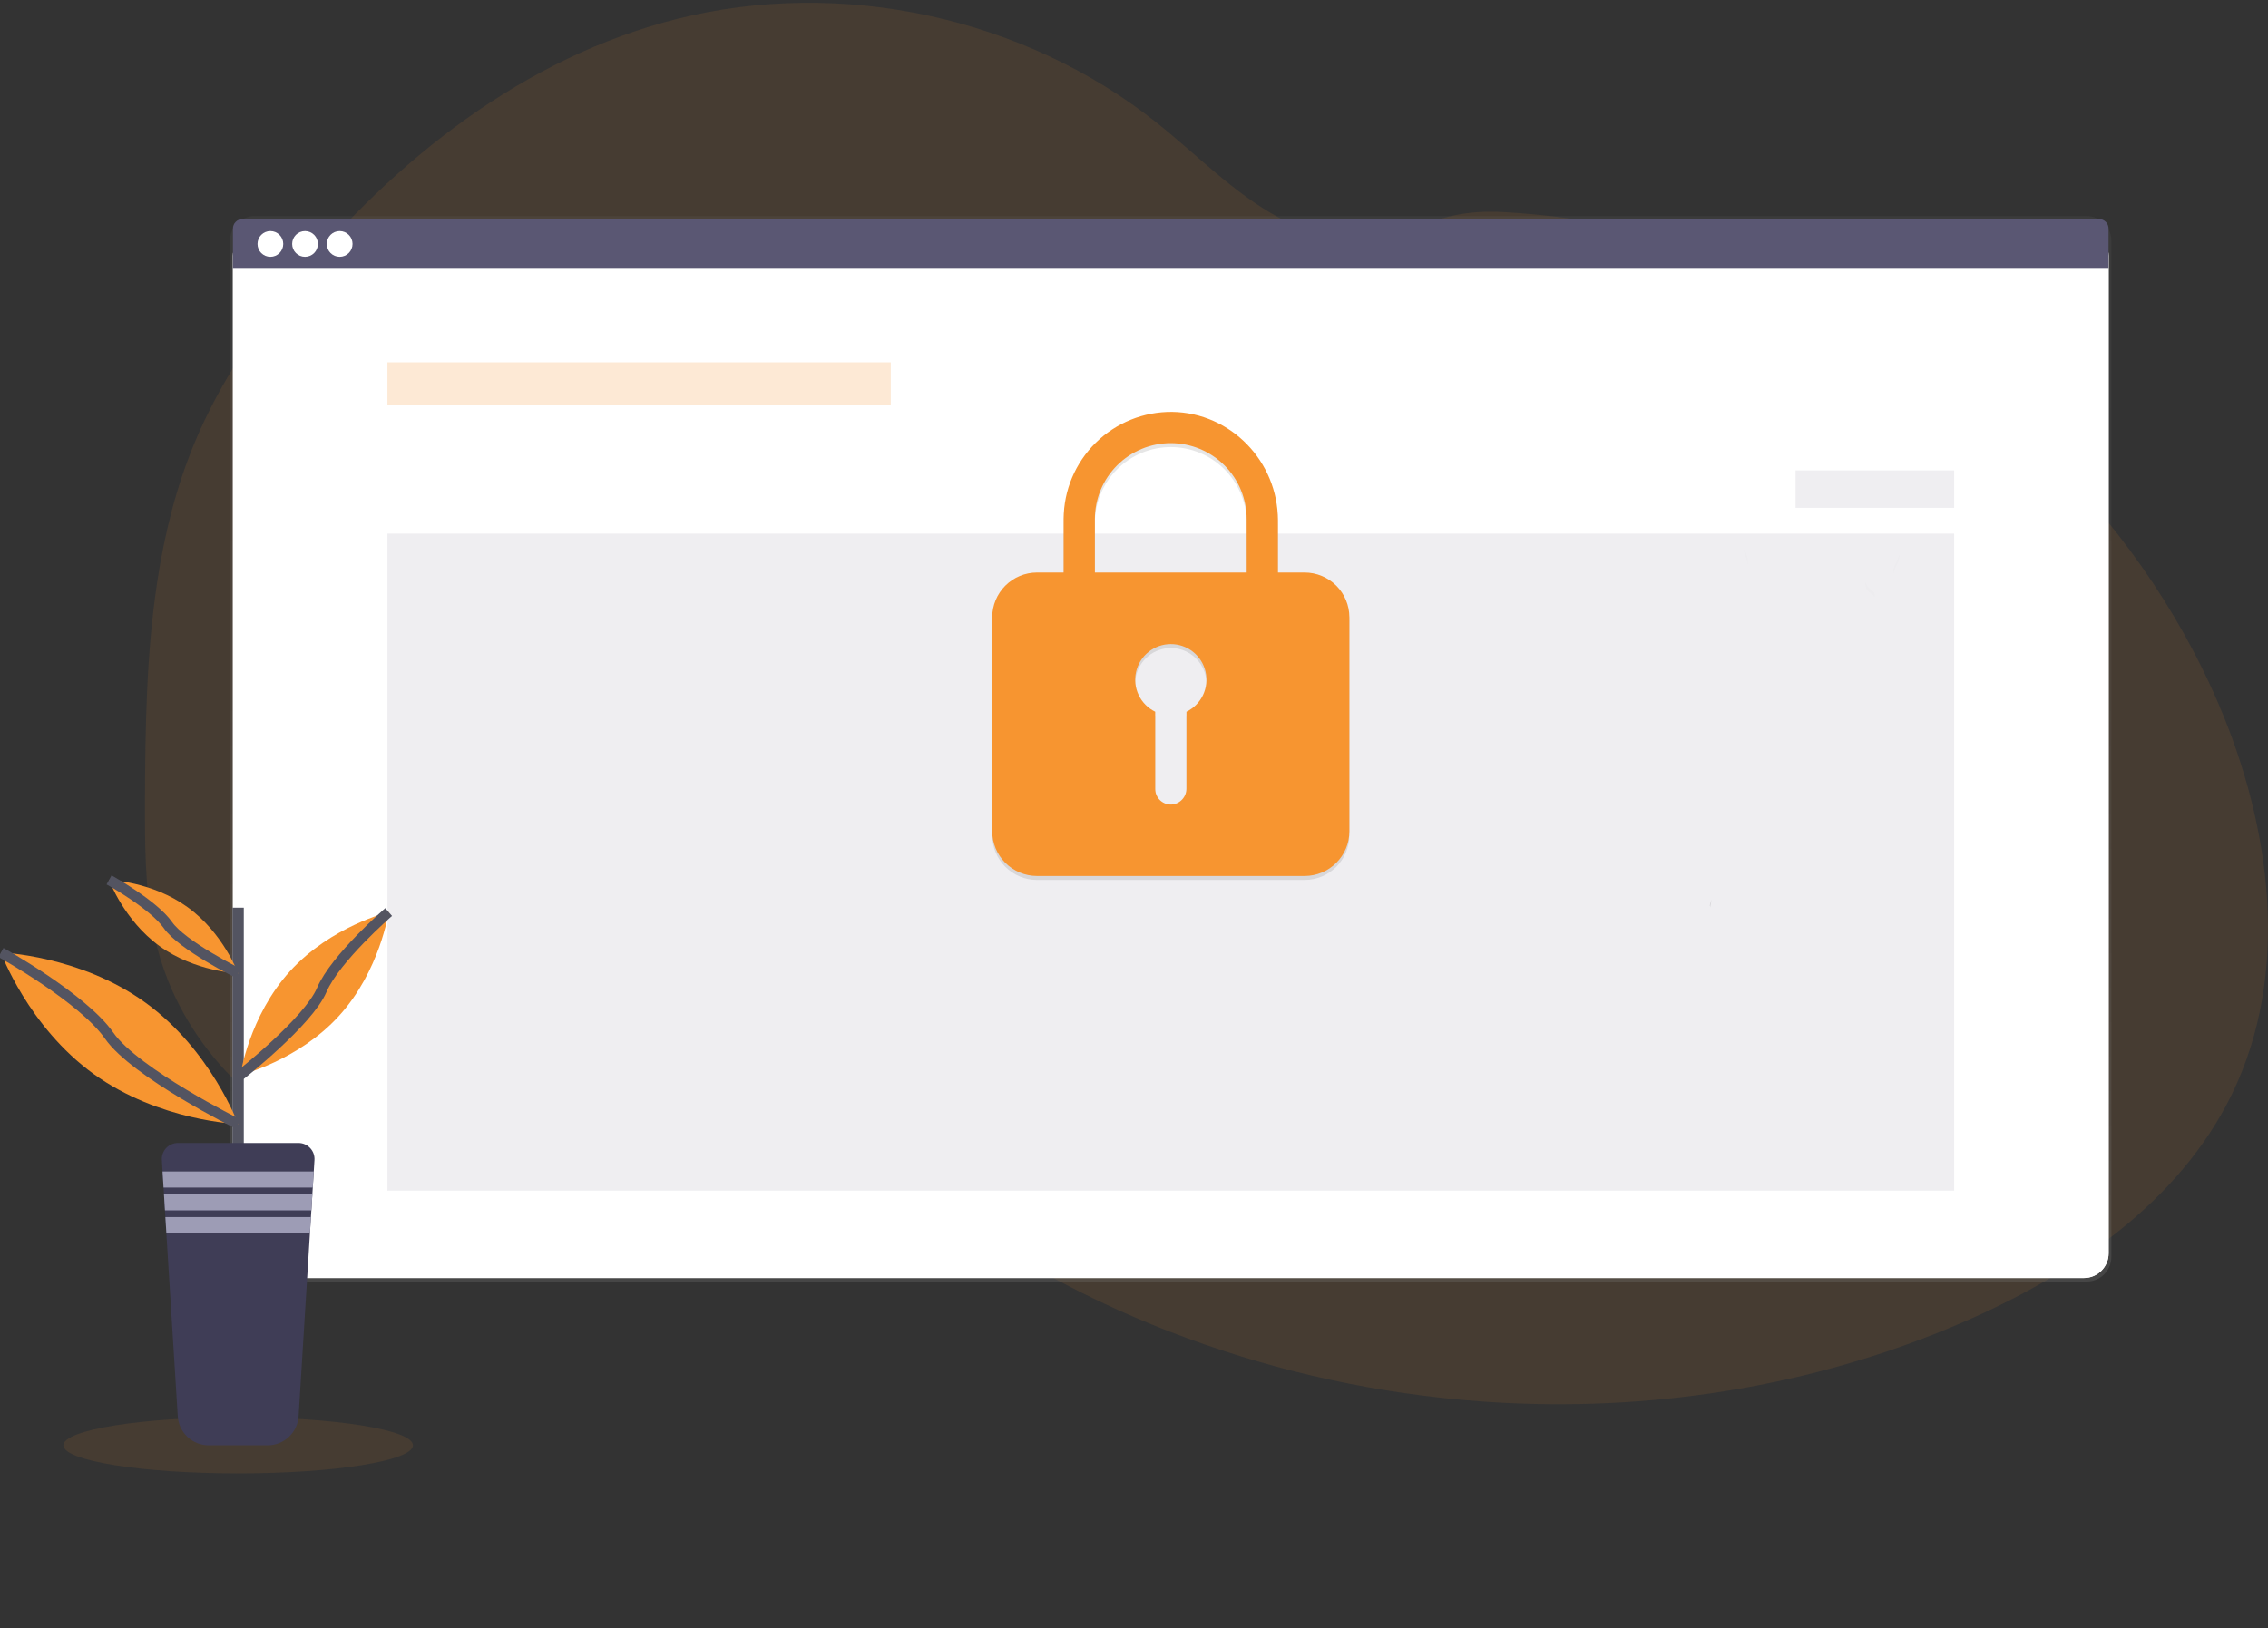 <svg
    width="440"
    height="316"
    viewBox="0 0 440 316"
    fill="none"
    xmlns="http://www.w3.org/2000/svg"
>
    <rect x="0" y="0" width="440" height="316" fill="#333333" stroke="none"/>
    <g clip-path="url(#clip0_1404_1811)">
        <path
            opacity="0.1"
            d="M433.033 212.258C422.828 233.31 402.106 247.387 380.632 256.67C351.721 269.172 319.884 274.131 288.485 272.034C282.982 271.668 277.496 271.083 272.027 270.279C253.031 267.507 234.512 262.115 216.998 254.254C211.944 251.978 206.992 249.493 202.142 246.799C194.042 242.31 186.28 237.234 178.92 231.612C177.069 230.199 175.243 228.75 173.443 227.265C172.195 226.235 170.958 225.183 169.702 224.161C167.052 222.006 164.325 219.959 161.283 218.427C160.365 217.964 159.424 217.549 158.463 217.182C148.83 213.518 137.723 214.901 127.694 217.758C120.066 219.932 112.63 222.909 105.01 225.033C101.62 226.007 98.166 226.741 94.674 227.23C86.877 228.217 78.958 227.522 71.452 225.19L70.811 224.991C69.735 224.653 68.669 224.283 67.611 223.881L66.97 223.635C65.945 223.241 64.943 222.817 63.962 222.364L63.321 222.072C62.297 221.595 61.294 221.092 60.313 220.562C59.96 220.378 59.611 220.178 59.265 219.99C53.685 216.874 48.613 212.925 44.224 208.279C44.097 208.152 43.978 208.022 43.84 207.895C43.229 207.234 42.63 206.562 42.05 205.875C41.835 205.621 41.62 205.368 41.409 205.107C40.72 204.267 40.055 203.408 39.415 202.529C39.319 202.403 39.227 202.272 39.135 202.145C36.512 198.517 34.338 194.585 32.659 190.434C32.605 190.308 32.555 190.177 32.509 190.05C31.997 188.732 31.53 187.391 31.107 186.029C30.935 185.46 30.769 184.877 30.623 184.308C30.573 184.139 30.527 183.966 30.485 183.797C28.365 175.451 28.123 166.774 28.123 158.148C28.123 157.142 28.123 156.137 28.123 155.133C28.184 141.179 28.4 126.987 30.458 113.225C30.458 113.129 30.485 113.033 30.501 112.941C31.19 108.308 32.127 103.715 33.308 99.183C34.545 94.427 36.125 89.767 38.036 85.24C42.772 74.102 49.659 63.966 57.306 54.571C76.568 30.93 101.83 11.084 131.397 3.656C163.257 -4.345 198.666 3.322 224.365 23.782C232.201 30.02 239.241 37.406 248.04 42.188C255.722 46.351 264.714 48.076 272.941 44.8C279.739 42.092 284.164 40.747 291.8 41.158C307.607 42.053 323.191 45.317 338.029 50.841C338.628 51.06 339.227 51.287 339.822 51.513C378.504 66.312 411.754 95.714 429.038 133.497C429.497 134.496 429.941 135.502 430.371 136.516C440.676 160.587 444.402 188.798 433.033 212.258Z"
            fill="#F79530"
        />
        <path
            opacity="0.1"
            d="M46.206 285.915C64.933 285.915 80.114 283.476 80.114 280.468C80.114 277.461 64.933 275.022 46.206 275.022C27.48 275.022 12.299 277.461 12.299 280.468C12.299 283.476 27.48 285.915 46.206 285.915Z"
            fill="#F79530"
        />
        <path
            d="M404.822 41.926H49.406C46.756 41.926 44.608 44.074 44.608 46.724V243.896C44.608 246.545 46.756 248.693 49.406 248.693H404.822C407.471 248.693 409.619 246.545 409.619 243.896V46.724C409.619 44.074 407.471 41.926 404.822 41.926Z"
            fill="url(#paint0_linear_1404_1811)"
        />
        <path
            d="M404.283 44.834H49.985C47.335 44.834 45.188 46.982 45.188 49.631V243.208C45.188 245.857 47.335 248.005 49.985 248.005H404.283C406.933 248.005 409.08 245.857 409.08 243.208V49.631C409.08 46.982 406.933 44.834 404.283 44.834Z"
            fill="white"
        />
        <path
            d="M404.283 44.834H49.985C47.335 44.834 45.188 46.982 45.188 49.631V243.208C45.188 245.857 47.335 248.005 49.985 248.005H404.283C406.933 248.005 409.08 245.857 409.08 243.208V49.631C409.08 46.982 406.933 44.834 404.283 44.834Z"
            fill="white"
        />
        <path
            opacity="0.04"
            d="M404.283 44.834H49.985C47.335 44.834 45.188 46.982 45.188 49.631V243.208C45.188 245.857 47.335 248.005 49.985 248.005H404.283C406.933 248.005 409.08 245.857 409.08 243.208V49.631C409.08 46.982 406.933 44.834 404.283 44.834Z"
            fill="white"
        />
        <path
            d="M407.233 42.503H47.035C46.545 42.503 46.075 42.697 45.729 43.044C45.382 43.39 45.188 43.86 45.188 44.35V52.159H409.065V44.35C409.065 43.863 408.873 43.395 408.529 43.049C408.186 42.703 407.72 42.507 407.233 42.503Z"
            fill="#5A5773"
        />
        <path
            d="M52.455 49.827C53.833 49.827 54.951 48.709 54.951 47.331C54.951 45.952 53.833 44.834 52.455 44.834C51.076 44.834 49.958 45.952 49.958 47.331C49.958 48.709 51.076 49.827 52.455 49.827Z"
            fill="white"
        />
        <path
            d="M59.176 49.827C60.555 49.827 61.673 48.709 61.673 47.331C61.673 45.952 60.555 44.834 59.176 44.834C57.797 44.834 56.68 45.952 56.68 47.331C56.68 48.709 57.797 49.827 59.176 49.827Z"
            fill="white"
        />
        <path
            d="M65.898 49.827C67.277 49.827 68.394 48.709 68.394 47.331C68.394 45.952 67.277 44.834 65.898 44.834C64.519 44.834 63.401 45.952 63.401 47.331C63.401 48.709 64.519 49.827 65.898 49.827Z"
            fill="white"
        />
        <path
            opacity="0.2"
            d="M172.813 70.318H75.158V78.607H172.813V70.318Z"
            fill="#F79530"
        />
        <path
            opacity="0.1"
            d="M379.11 103.553H75.158V231.055H379.11V103.553Z"
            fill="#5A5773"
        />
        <path
            opacity="0.1"
            d="M253.125 111.869H247.921V101.76C247.921 90.352 238.826 80.869 227.418 80.697C224.668 80.668 221.938 81.183 219.388 82.214C216.837 83.245 214.516 84.77 212.558 86.702C210.599 88.634 209.043 90.934 207.978 93.47C206.912 96.007 206.36 98.729 206.351 101.479V111.869H201.158C198.863 111.876 196.664 112.791 195.042 114.414C193.419 116.036 192.504 118.235 192.497 120.53V162.096C192.504 164.391 193.419 166.59 195.042 168.213C196.664 169.836 198.863 170.75 201.158 170.757H253.125C255.42 170.75 257.618 169.835 259.241 168.213C260.863 166.59 261.777 164.391 261.783 162.096V120.53C261.777 118.236 260.863 116.037 259.241 114.414C257.618 112.791 255.42 111.876 253.125 111.869ZM230.176 138.89V153.777C230.181 154.565 229.886 155.326 229.352 155.905C228.817 156.484 228.082 156.838 227.295 156.896C226.885 156.915 226.475 156.851 226.09 156.707C225.705 156.563 225.353 156.343 225.056 156.059C224.759 155.775 224.522 155.434 224.36 155.057C224.199 154.679 224.115 154.272 224.115 153.861V138.882C222.71 138.197 221.579 137.056 220.906 135.645C220.233 134.234 220.058 132.636 220.409 131.113C220.761 129.59 221.618 128.231 222.842 127.257C224.065 126.284 225.582 125.754 227.146 125.754C228.709 125.754 230.226 126.284 231.45 127.257C232.673 128.231 233.53 129.59 233.882 131.113C234.234 132.636 234.059 134.234 233.386 135.645C232.713 137.056 231.581 138.197 230.176 138.882V138.89ZM241.868 111.869H212.412V101.479C212.412 97.575 213.963 93.83 216.724 91.069C219.485 88.308 223.23 86.757 227.134 86.757C231.039 86.757 234.783 88.308 237.544 91.069C240.305 93.83 241.856 97.575 241.856 101.479L241.868 111.869Z"
            fill="black"
        />
        <path
            d="M253.125 111.101H247.921V100.992C247.921 89.584 238.826 80.101 227.418 79.928C224.668 79.899 221.938 80.415 219.388 81.446C216.837 82.477 214.516 84.002 212.558 85.934C210.599 87.866 209.043 90.166 207.978 92.702C206.912 95.238 206.36 97.96 206.351 100.711V111.101H201.158C198.863 111.108 196.664 112.023 195.042 113.646C193.419 115.268 192.504 117.467 192.497 119.762V161.328C192.504 163.623 193.419 165.822 195.042 167.445C196.664 169.067 198.863 169.982 201.158 169.989H253.125C255.42 169.982 257.618 169.067 259.241 167.444C260.863 165.822 261.777 163.623 261.783 161.328V119.762C261.777 117.468 260.863 115.269 259.241 113.646C257.618 112.023 255.42 111.108 253.125 111.101ZM230.176 138.121V153.009C230.181 153.797 229.886 154.558 229.352 155.137C228.817 155.716 228.082 156.07 227.295 156.128C226.885 156.147 226.475 156.083 226.09 155.939C225.705 155.795 225.353 155.575 225.056 155.291C224.759 155.007 224.522 154.666 224.36 154.288C224.199 153.911 224.115 153.504 224.115 153.093V138.114C222.71 137.429 221.579 136.287 220.906 134.876C220.233 133.465 220.058 131.868 220.409 130.345C220.761 128.821 221.618 127.462 222.842 126.489C224.065 125.516 225.582 124.986 227.146 124.986C228.709 124.986 230.226 125.516 231.45 126.489C232.673 127.462 233.53 128.821 233.882 130.345C234.234 131.868 234.059 133.465 233.386 134.876C232.713 136.287 231.581 137.429 230.176 138.114V138.121ZM241.868 111.101H212.412V100.711C212.412 96.807 213.963 93.062 216.724 90.301C219.485 87.54 223.23 85.989 227.134 85.989C231.039 85.989 234.783 87.54 237.544 90.301C240.305 93.062 241.856 96.807 241.856 100.711L241.868 111.101Z"
            fill="#F79530"
        />
        <path
            opacity="0.1"
            d="M379.11 91.282H348.345V98.545H379.11V91.282Z"
            fill="#5A5773"
        />
        <path
            opacity="0.1"
            d="M332.006 174.556C331.978 175.074 331.904 175.588 331.787 176.092C331.787 175.95 331.787 175.87 331.756 175.858C331.641 175.827 331.779 175.24 332.006 174.556Z"
            fill="black"
        />
        <g opacity="0.1">
            <path
                opacity="0.1"
                d="M339.112 109.607C339.161 108.977 339.074 108.345 338.858 107.752C338.685 107.357 338.537 106.952 338.417 106.538C338.4 106.602 338.387 106.668 338.378 106.734C338.313 107.337 338.651 107.886 338.858 108.474C338.993 108.838 339.078 109.219 339.112 109.607Z"
                fill="black"
            />
            <path
                opacity="0.1"
                d="M368.456 107.583C368.276 108.673 367.392 109.699 367.304 110.847C367.283 111.044 367.283 111.242 367.304 111.439C367.496 110.098 368.683 108.911 368.456 107.583Z"
                fill="black"
            />
            <path
                opacity="0.1"
                d="M363.705 115.368C363.609 114.669 362.764 114.385 362.319 113.832C362.045 113.468 361.897 113.026 361.896 112.572C361.865 113.286 361.877 114.016 362.319 114.554C362.76 115.092 363.432 115.322 363.647 115.875C363.702 115.712 363.721 115.539 363.705 115.368Z"
                fill="black"
            />
        </g>
        <path
            d="M47.297 176.142H45.115V225.267H47.297V176.142Z"
            fill="#535461"
        />
        <path
            d="M61.009 225.117L60.871 227.33L60.679 230.452L60.598 231.754L60.406 234.881L60.321 236.183L60.129 239.306L57.928 274.822C57.835 276.351 57.161 277.786 56.046 278.835C54.93 279.884 53.457 280.468 51.925 280.468H40.487C38.956 280.468 37.483 279.884 36.368 278.835C35.253 277.786 34.581 276.35 34.488 274.822L32.275 239.306L32.083 236.183L32.003 234.881L31.814 231.747L31.734 230.445L31.542 227.322L31.403 225.11C31.377 224.685 31.438 224.26 31.583 223.86C31.727 223.459 31.952 223.093 32.244 222.783C32.535 222.473 32.887 222.227 33.278 222.058C33.668 221.889 34.089 221.802 34.514 221.803H57.902C58.328 221.802 58.749 221.889 59.14 222.059C59.531 222.228 59.883 222.475 60.174 222.786C60.465 223.097 60.69 223.464 60.834 223.865C60.977 224.266 61.037 224.692 61.009 225.117Z"
            fill="#3F3D56"
        />
        <path
            d="M60.87 227.33L60.678 230.452H31.729L31.537 227.33H60.87Z"
            fill="#9D9CB5"
        />
        <path
            d="M60.598 231.755L60.406 234.881H32.006L31.811 231.755H60.598Z"
            fill="#9D9CB5"
        />
        <path
            d="M60.321 236.183L60.129 239.306H32.283L32.087 236.183H60.321Z"
            fill="#9D9CB5"
        />
        <path
            d="M28.207 194.556C40.913 203.747 46.206 218.127 46.206 218.127C46.206 218.127 30.892 217.601 18.167 208.41C5.442 199.218 0.169 184.838 0.169 184.838C0.169 184.838 15.498 185.364 28.207 194.556Z"
            fill="#F79530"
        />
        <path
            d="M0.188 184.838C0.188 184.838 16.082 193.672 21.179 200.97C26.276 208.268 46.206 218.131 46.206 218.131"
            stroke="#535461"
            stroke-width="2"
            stroke-miterlimit="10"
        />
        <path
            d="M36.407 176.054C43.321 181.047 46.206 188.883 46.206 188.883C46.206 188.883 37.871 188.598 30.953 183.594C24.036 178.589 21.159 170.765 21.159 170.765C21.159 170.765 29.494 171.03 36.407 176.054Z"
            fill="#F79530"
        />
        <path
            d="M21.159 170.746C21.159 170.746 29.809 175.547 32.582 179.522C35.355 183.498 46.206 188.863 46.206 188.863"
            stroke="#535461"
            stroke-width="2"
            stroke-miterlimit="10"
        />
        <path
            d="M56.257 188.468C48.31 197.198 46.632 208.605 46.632 208.605C46.632 208.605 57.832 205.859 65.775 197.129C73.718 188.399 75.4 176.987 75.4 176.987C75.4 176.987 64.2 179.734 56.257 188.468Z"
            fill="#F79530"
        />
        <path
            d="M75.4 176.987C75.4 176.987 65.053 185.937 62.422 192.105C59.791 198.273 46.632 208.621 46.632 208.621"
            stroke="#535461"
            stroke-width="2"
            stroke-miterlimit="10"
        />
    </g>
    <defs>
        <linearGradient
            id="paint0_linear_1404_1811"
            x1="227.112"
            y1="248.693"
            x2="227.112"
            y2="41.926"
            gradientUnits="userSpaceOnUse"
        >
            <stop stop-color="#808080" stop-opacity="0.25" />
            <stop offset="0.54" stop-color="#808080" stop-opacity="0.12" />
            <stop offset="1" stop-color="#808080" stop-opacity="0.1" />
        </linearGradient>
        <clipPath id="clip0_1404_1811">
            <rect
                width="440"
                height="314.918"
                fill="white"
                transform="translate(0 0.541)"
            />
        </clipPath>
    </defs>
</svg>
